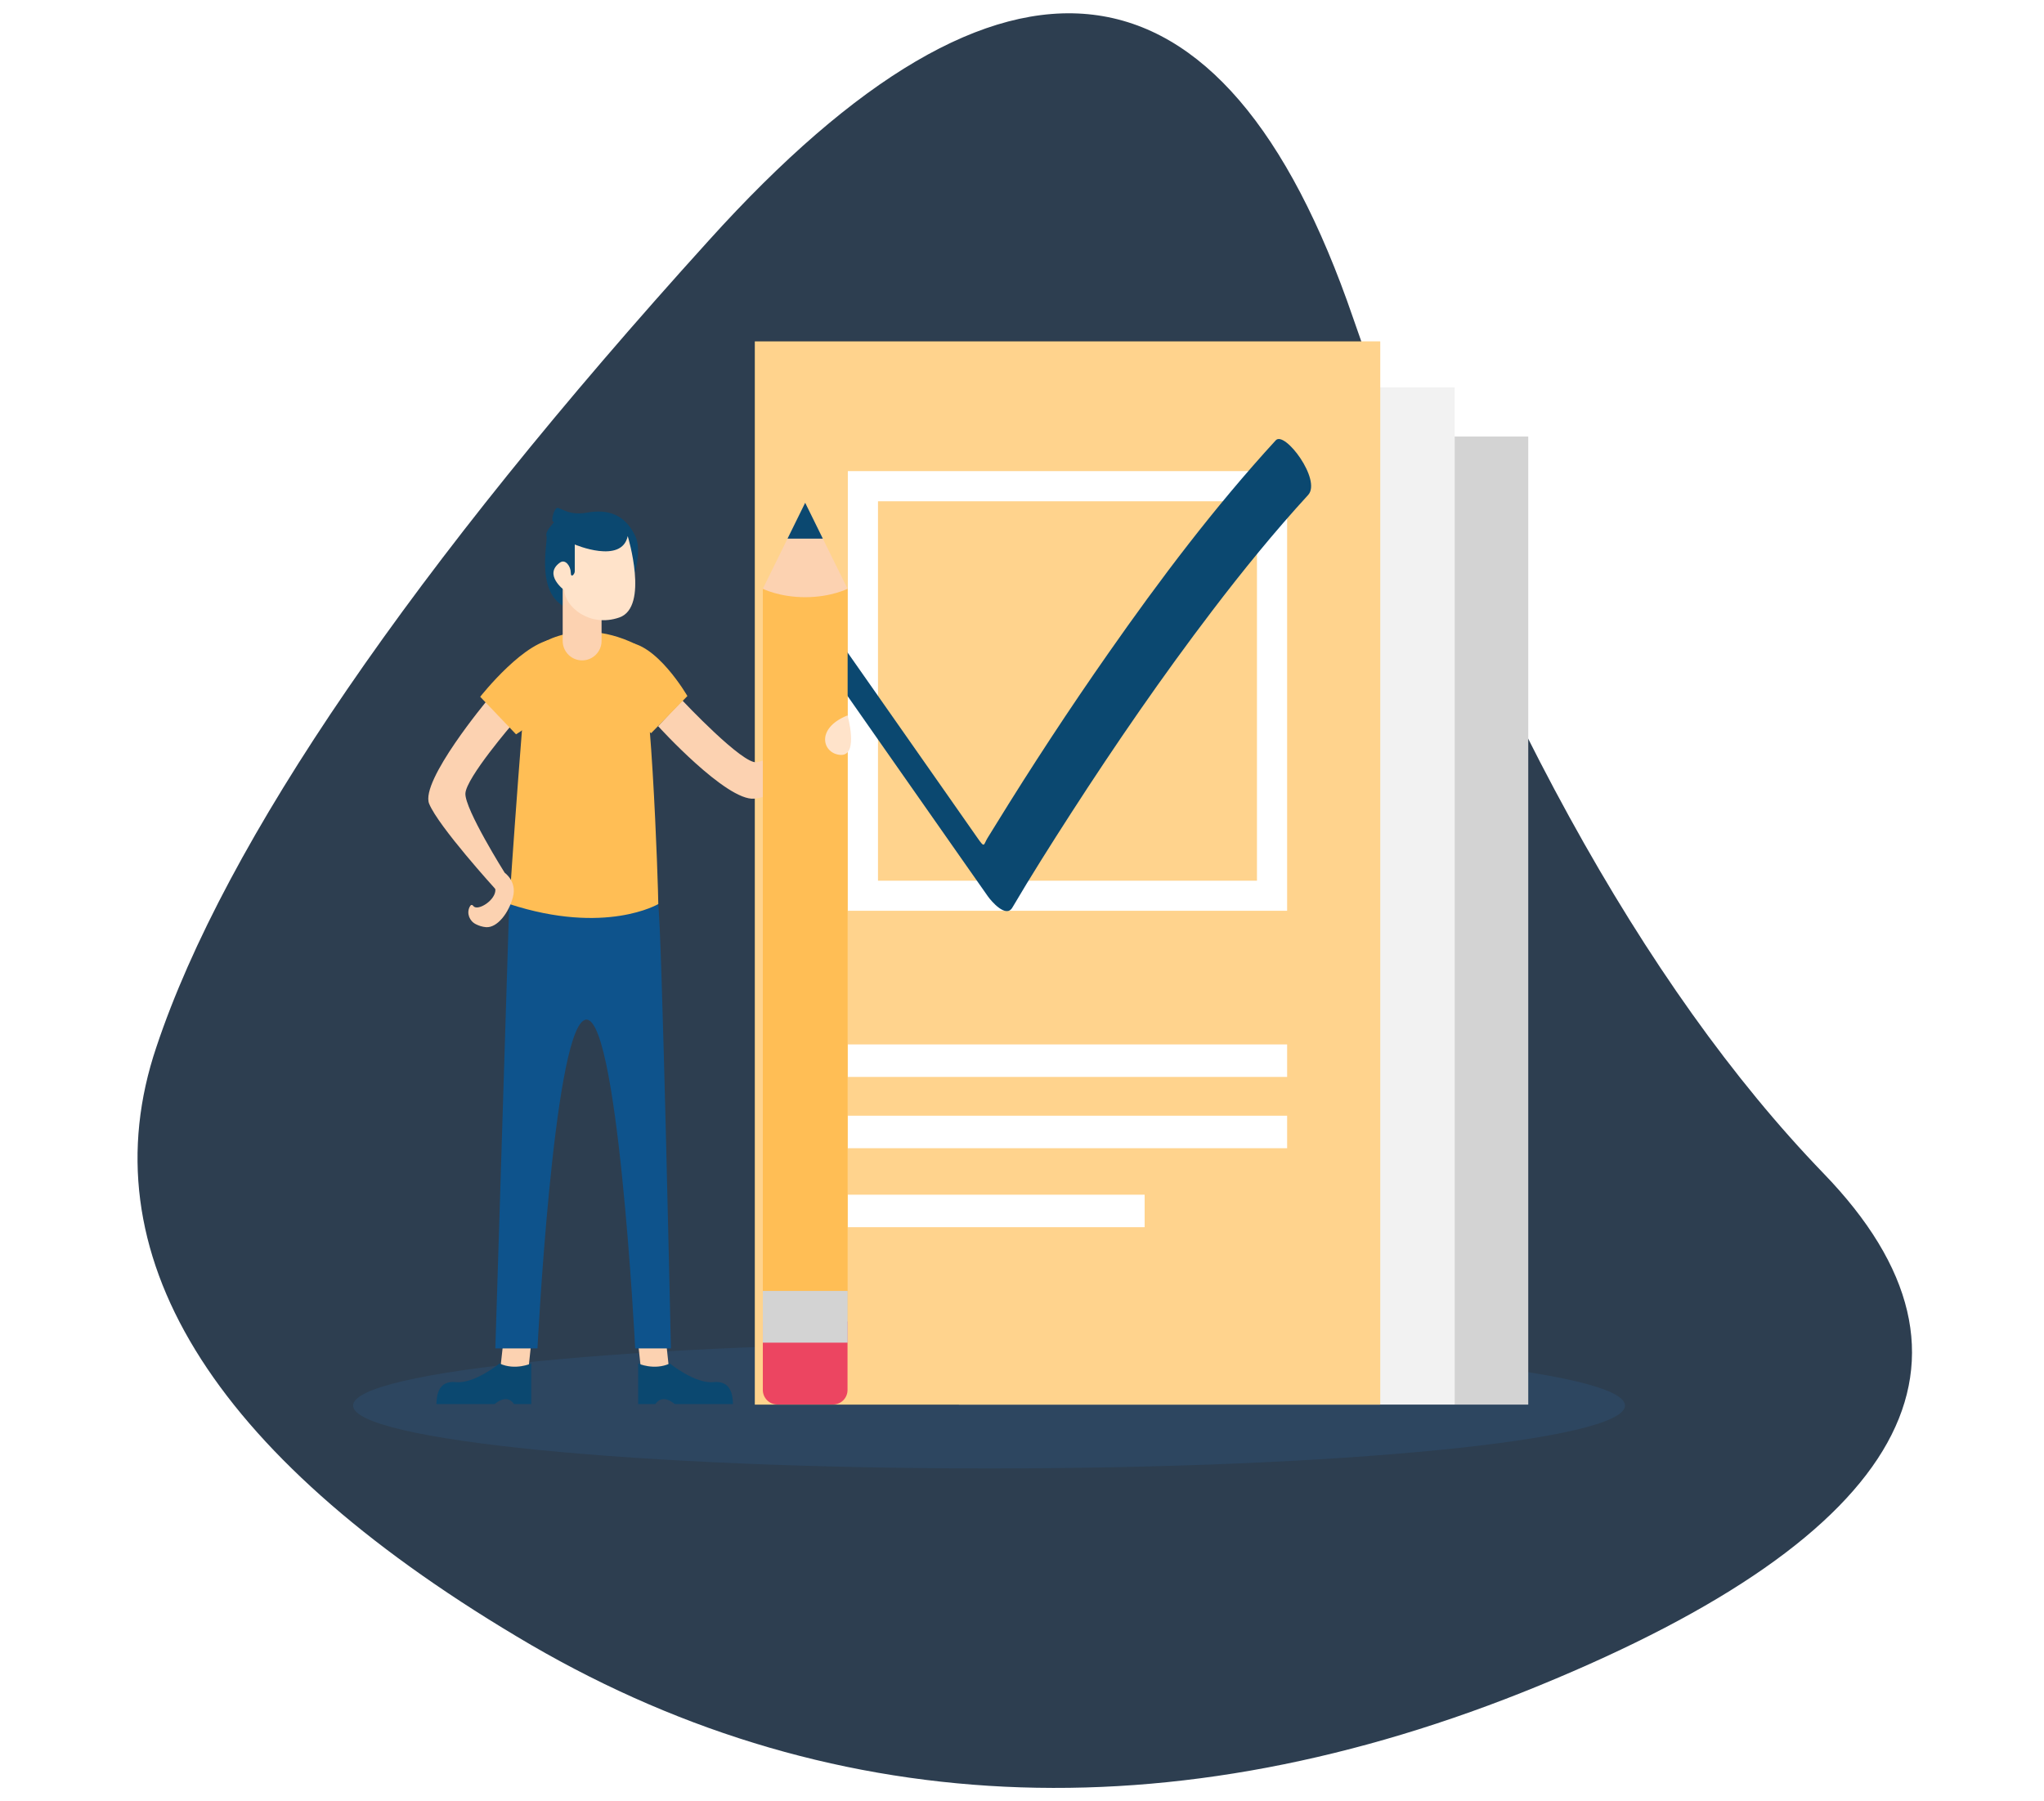 <svg width="615" height="542" viewBox="0 0 615 542" fill="none" xmlns="http://www.w3.org/2000/svg">
<g filter="url(#filter0_d_11_1168)">
<path fill-rule="evenodd" clip-rule="evenodd" d="M47.032 311.122C67.679 249.18 124.281 166.591 213.278 68.338C302.097 -30.092 368.133 -22.083 407.114 91.656C446.272 205.216 494.331 292.789 548.619 349.035C603.085 405.281 573.894 457.79 463.182 503.178C352.292 548.745 247.631 543.761 155.43 488.405C63.051 433.226 26.206 372.886 47.032 311.122Z" fill="#2D3E50"/>
<g clip-path="url(#clip0_11_1168)">
<path opacity="0.1" d="M297.585 437.866C403.265 437.866 488.936 429.394 488.936 418.943C488.936 408.492 403.265 400.02 297.585 400.02C191.905 400.02 106.235 408.492 106.235 418.943C106.235 429.394 191.905 437.866 297.585 437.866Z" fill="#2A94F4"/>
<path d="M288.513 127.349H459.821V418.658H288.513V127.349Z" fill="#D3D3D3"/>
<path d="M257.69 112.571H437.692V418.626H257.69V112.571Z" fill="#F2F2F2"/>
<path d="M227.121 98.743H415.279V418.658H227.121V98.743Z" fill="#FFBE55"/>
<path opacity="0.33" d="M227.121 98.743H415.279V418.658H227.121V98.743Z" fill="white"/>
<path d="M387.27 270.061H255.098V137.76H387.27V270.061ZM264.171 261.011H378.197V146.841H264.171V261.011Z" fill="white"/>
<path d="M249.819 198.009C255.161 205.635 260.504 213.261 265.846 220.918C274.319 233.038 282.791 245.126 291.294 257.245C293.286 260.061 295.246 262.878 297.238 265.725C298.312 267.244 302.675 272.307 304.572 269.143C310.23 259.523 316.205 250.094 322.243 240.727C335.678 219.906 349.746 199.464 364.762 179.75C373.898 167.757 383.413 156.049 393.593 144.943C397.702 140.449 386.575 125.545 383.856 128.488C365.489 148.518 349.082 170.257 333.529 192.503C321.706 209.4 310.388 226.646 299.577 244.208L297.111 248.195C295.878 250.22 296.352 251.359 294.14 248.195C291.01 243.733 287.88 239.272 284.751 234.778C276.278 222.659 267.806 210.571 259.303 198.452C257.311 195.635 255.351 192.819 253.359 189.971C252.348 188.516 247.732 183.263 246.025 186.554C244.381 189.876 248.112 195.572 249.819 198.009Z" fill="#0B4870"/>
<path d="M255.098 310.279H387.27V320.057H255.098V310.279ZM255.098 331.734H387.27V341.511H255.098V331.734ZM255.098 355.498H344.403V365.276H255.098V355.498Z" fill="white"/>
<path d="M187.416 178.674C187.416 178.674 194.307 163.992 191.146 157.315C187.985 150.638 182.737 149.151 176.573 150.259C170.408 151.366 168.259 148.075 167.342 148.993C166.425 149.911 165.73 152.98 166.52 152.98C167.342 152.98 163.896 155.511 164.433 157.315C164.971 159.119 160.166 177.472 173.253 179.655C186.341 181.839 187.416 178.674 187.416 178.674Z" fill="#0B4870"/>
<path d="M150.303 410.019H158.775L159.818 400.242H151.378L150.303 410.019Z" fill="#FCD2B1"/>
<path d="M150.303 406.286C150.303 406.286 142.716 412.456 137.215 411.886C131.715 411.348 131.398 416.063 131.304 418.5H148.848C148.848 418.5 152.389 415.146 154.665 418.5H159.85V406.286C159.818 406.286 154.981 408.469 150.303 406.286Z" fill="#0B4870"/>
<path d="M201.515 410.019H193.074L192 400.242H200.472L201.515 410.019Z" fill="#FCD2B1"/>
<path d="M153.211 268.004L149.038 401.76H161.715C161.715 401.76 166.425 308.507 175.624 303.065C185.803 297.052 191.114 401.76 191.114 401.76H201.863C201.863 401.76 199.081 272.181 198.006 268.004C197.658 266.453 160.292 251.233 153.211 268.004Z" fill="#0E538C"/>
<path d="M159.534 191.87C159.534 191.87 171.862 180.478 191.146 189.781C195.856 192.06 198.069 264.396 198.069 268.035C198.069 268.035 182.2 277.465 153.243 268.035C153.211 268.004 158.332 192.692 159.534 191.87Z" fill="#FFBE55"/>
<path d="M205.277 206.742C205.277 206.742 223.675 226.329 227.753 225.348C234.076 223.83 252.98 218.703 252.98 218.703L255.035 222.564C255.035 222.564 235.372 235.538 226.963 236.329C218.554 237.12 198.006 214.495 198.006 214.495L205.277 206.742ZM154.381 213.64C154.381 213.64 140.218 230.063 140.029 234.778C139.839 239.493 151.82 258.574 151.82 258.574L149.07 263.542C149.07 263.542 131.904 244.683 129.122 237.848C126.34 231.013 146.699 206.616 146.699 206.616L154.381 213.64Z" fill="#FCD2B1"/>
<path d="M155.266 216.963L144.486 205.666C144.486 205.666 158.395 187.946 167.626 188.326C174.708 188.611 169.555 208.324 155.266 216.963ZM195.919 216.615L206.826 205.445C206.826 205.445 197.342 189.022 188.111 189.307C181.062 189.497 181.757 207.786 195.919 216.615Z" fill="#FFBE55"/>
<path d="M169.302 172.504V188.864C169.302 192.091 171.926 194.718 175.15 194.718C178.375 194.718 180.998 192.091 180.998 188.864V171.555L169.302 172.504Z" fill="#FCD2B1"/>
<path d="M188.87 157.315C188.87 157.315 195.382 178.674 186.341 181.807C177.3 184.94 169.934 178.421 169.808 173.612C169.808 173.612 163.39 168.897 168.48 165.289C170.155 164.087 171.736 166.492 171.736 168.295C171.736 170.099 172.937 168.77 172.937 167.947V159.847C172.937 159.847 187.068 165.859 188.87 157.315Z" fill="#FFE3CA"/>
<path d="M201.547 406.286C201.547 406.286 209.134 412.456 214.634 411.886C220.135 411.348 220.451 416.063 220.546 418.5H203.001C203.001 418.5 199.46 415.146 197.184 418.5H192V406.286C192 406.286 196.836 408.469 201.547 406.286Z" fill="#0B4870"/>
<path d="M151.788 258.574C151.788 258.574 155.582 261.137 154.349 265.884C153.116 270.662 149.639 275.219 146.256 274.997C145.087 274.902 144.075 274.554 143.19 274.111C141.261 273.162 140.345 270.852 141.293 268.921C141.578 268.32 141.957 268.035 142.431 268.637C143.727 270.314 149.386 266.77 149.038 263.51C148.69 260.283 145.719 254.46 151.788 258.574Z" fill="#FCD2B1"/>
<path d="M229.524 173.169H255.035V394.134H229.524V173.169Z" fill="#FFBE55"/>
<path d="M229.524 173.168L242.263 147.284L255.003 173.168C255.003 173.168 250.072 175.7 242.263 175.7C234.455 175.7 229.524 173.168 229.524 173.168Z" fill="#FCD2B1"/>
<path d="M236.953 158.075L242.263 147.284L247.574 158.075H236.953Z" fill="#0B4870"/>
<path d="M250.672 418.626H233.886C231.484 418.626 229.524 416.665 229.524 414.26V393.628H255.003V414.26C255.003 416.665 253.075 418.626 250.672 418.626Z" fill="#EC4561"/>
<path d="M229.524 384.452H255.035V400.02H229.524V384.452Z" fill="#D3D3D3"/>
<path d="M255.003 211.267C255.003 211.267 258.449 223.323 253.012 223.165C247.606 222.975 245.077 215.254 255.003 211.267Z" fill="#FFE3CA"/>
</g>
</g>
<defs>
<filter id="filter0_d_11_1168" x="0" y="0" width="614.96" height="542" filterUnits="userSpaceOnUse" color-interpolation-filters="sRGB">
<feFlood flood-opacity="0" result="BackgroundImageFix"/>
<feColorMatrix in="SourceAlpha" type="matrix" values="0 0 0 0 0 0 0 0 0 0 0 0 0 0 0 0 0 0 127 0" result="hardAlpha"/>
<feOffset dy="4"/>
<feGaussianBlur stdDeviation="2"/>
<feComposite in2="hardAlpha" operator="out"/>
<feColorMatrix type="matrix" values="0 0 0 0 0 0 0 0 0 0 0 0 0 0 0 0 0 0 0.25 0"/>
<feBlend mode="normal" in2="BackgroundImageFix" result="effect1_dropShadow_11_1168"/>
<feBlend mode="normal" in="SourceGraphic" in2="effect1_dropShadow_11_1168" result="shape"/>
</filter>
<clipPath id="clip0_11_1168">
<rect width="606.96" height="341.749" fill="white" transform="translate(4 96.117)"/>
</clipPath>
</defs>
</svg>
